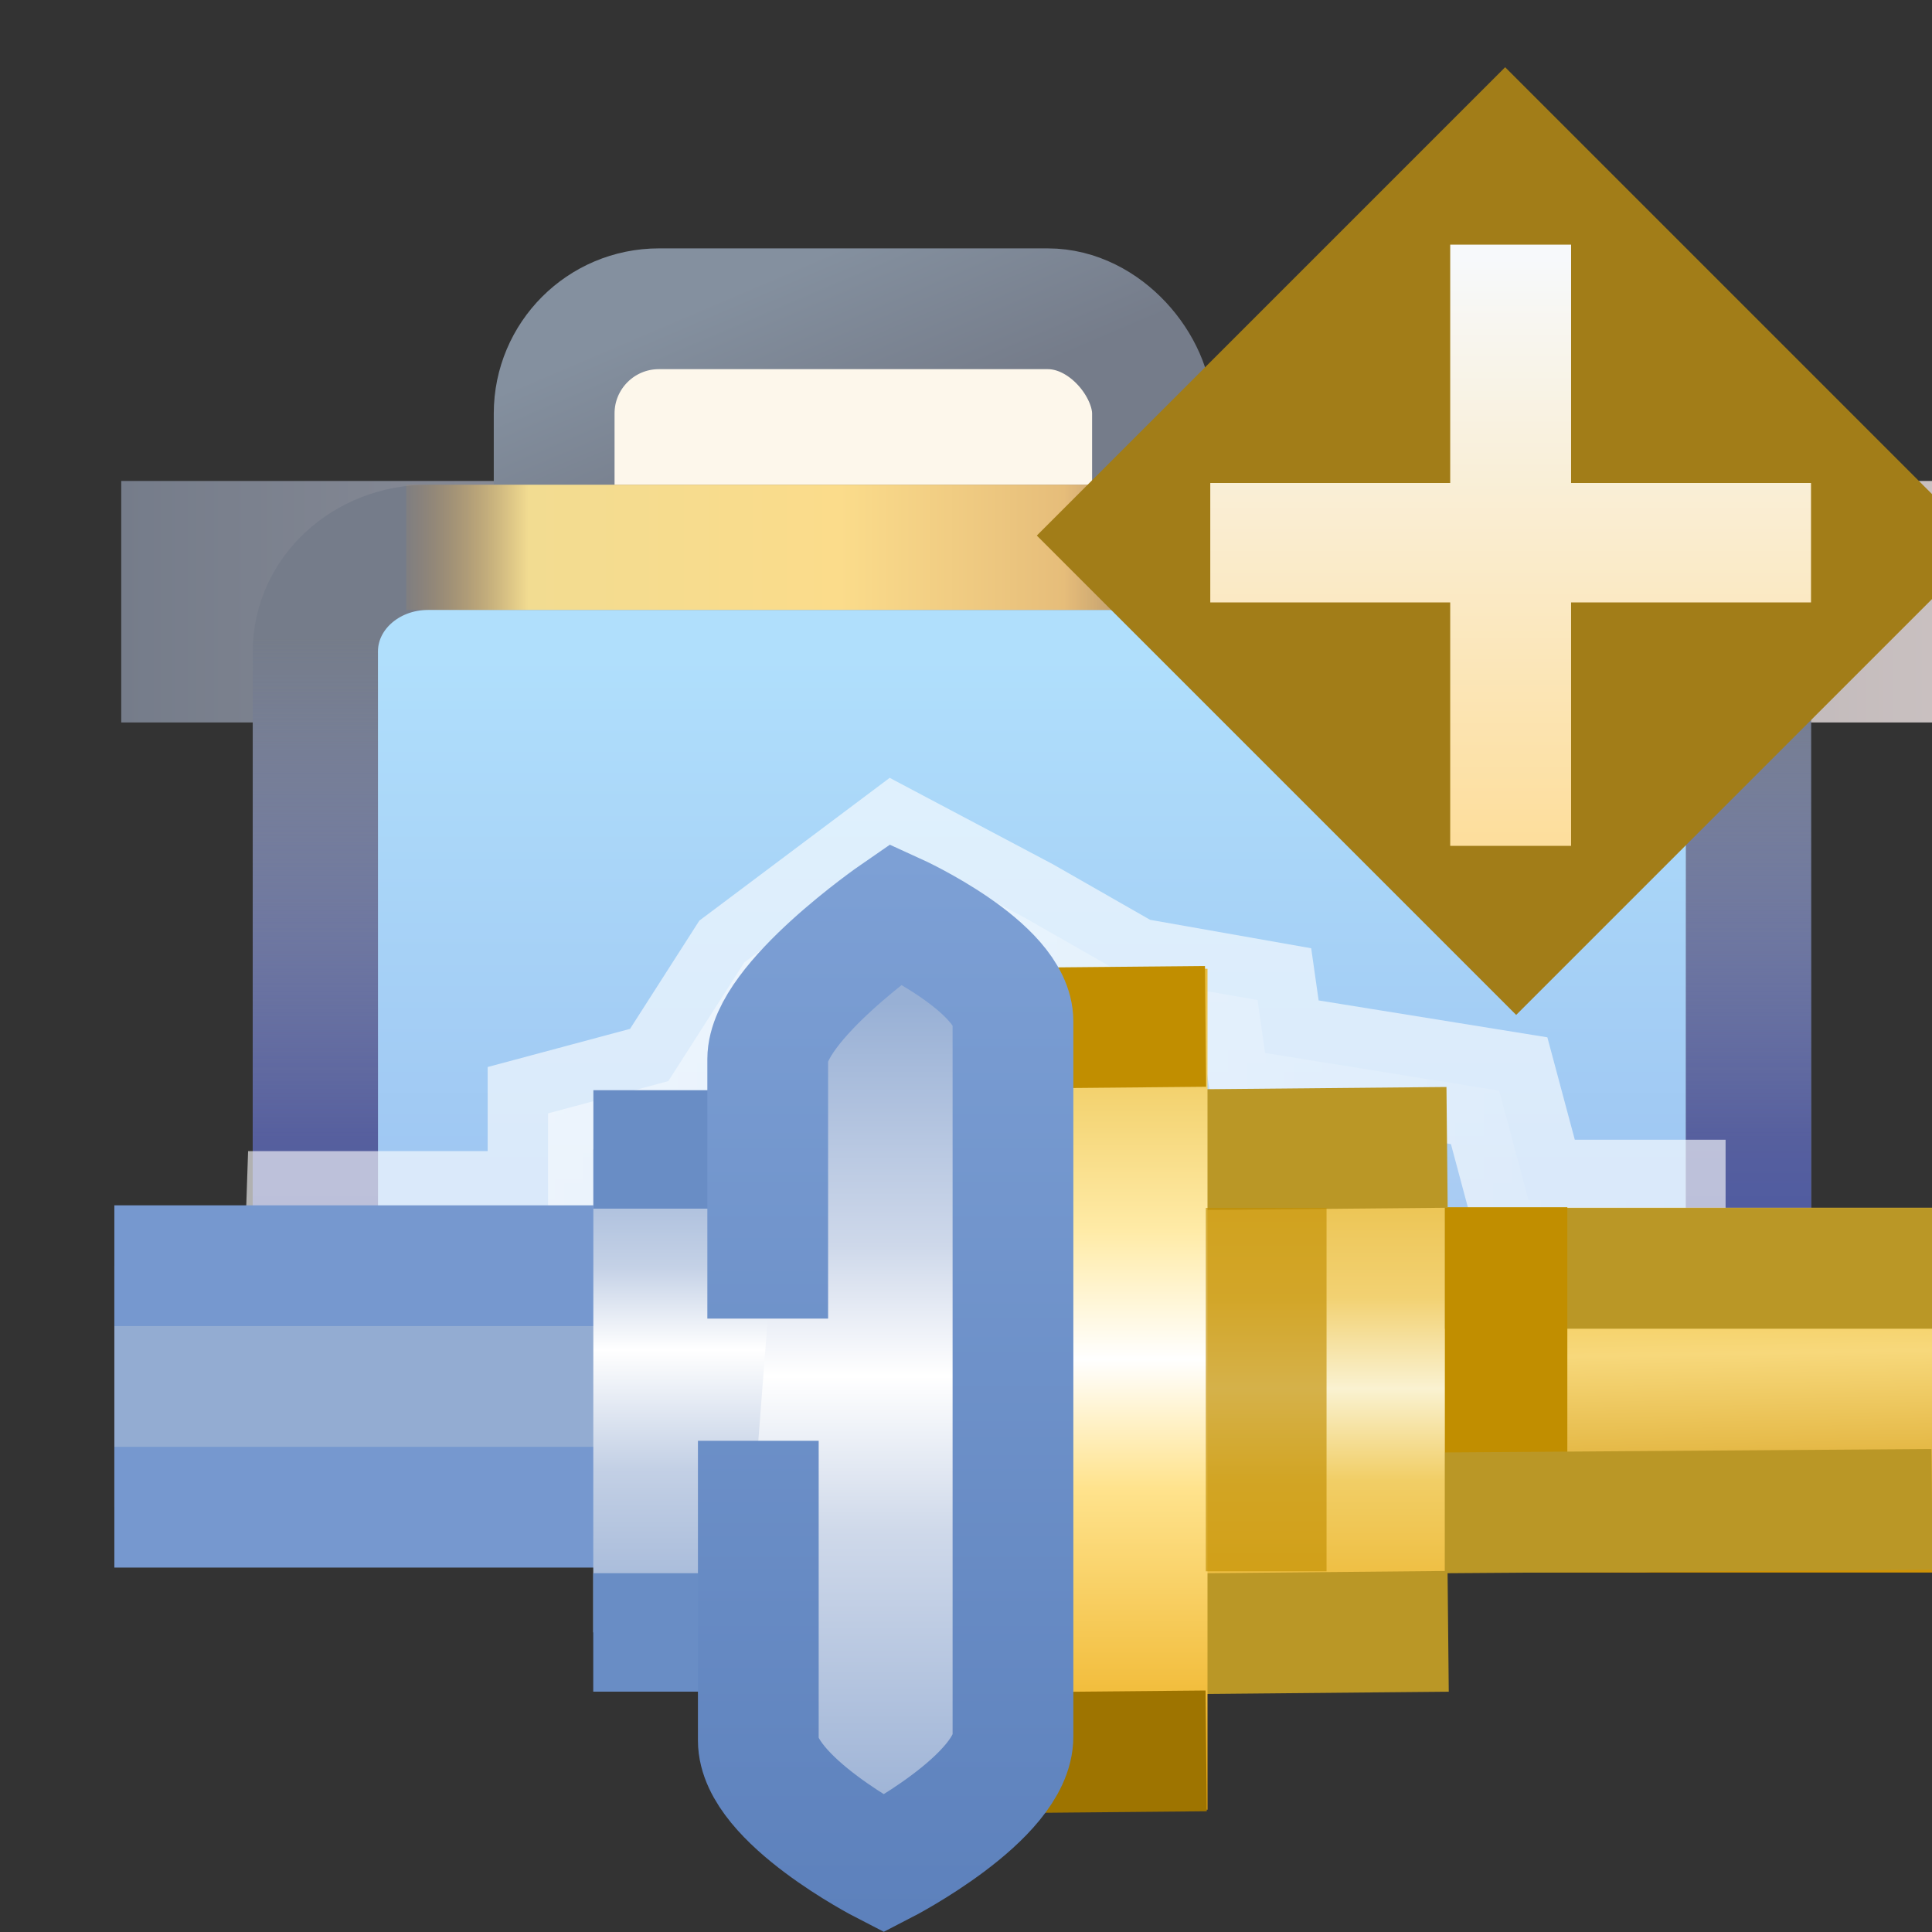 <?xml version="1.0" encoding="UTF-8" standalone="no"?>
<!-- Created with Inkscape (http://www.inkscape.org/) -->

<svg
   xmlns:dc="http://purl.org/dc/elements/1.1/"
   xmlns:cc="http://creativecommons.org/ns#"
   xmlns:rdf="http://www.w3.org/1999/02/22-rdf-syntax-ns#"
   xmlns:svg="http://www.w3.org/2000/svg"
   xmlns="http://www.w3.org/2000/svg"
   xmlns:xlink="http://www.w3.org/1999/xlink"
   xmlns:sodipodi="http://sodipodi.sourceforge.net/DTD/sodipodi-0.dtd"
   xmlns:inkscape="http://www.inkscape.org/namespaces/inkscape"
   width="16"
   height="16"
   id="svg2"
   version="1.1"
   inkscape:version="0.91 r13725"
   sodipodi:docname="newpprj_wiz.svg">
  <rect width="100%" height="100%" fill="#333333" stroke="none"/>
  <defs
     id="defs4">
    <linearGradient
       inkscape:collect="always"
       id="linearGradient4394">
      <stop
         style="stop-color:#ffffff;stop-opacity:1;"
         offset="0"
         id="stop4396" />
      <stop
         style="stop-color:#ffffff;stop-opacity:0;"
         offset="1"
         id="stop4398" />
    </linearGradient>
    <linearGradient
       id="linearGradient4284">
      <stop
         id="stop4286"
         offset="0"
         style="stop-color:#6588c1;stop-opacity:0" />
      <stop
         style="stop-color:#becce3;stop-opacity:1"
         offset="0.5"
         id="stop4288" />
      <stop
         id="stop4290"
         offset="1"
         style="stop-color:#809dcb;stop-opacity:0" />
    </linearGradient>
    <linearGradient
       id="linearGradient10448-9-7-0-5">
      <stop
         style="stop-color:#cf9307;stop-opacity:1"
         offset="0"
         id="stop10450-3-5-6-7" />
      <stop
         id="stop10456-4-1-5-3"
         offset="0.5"
         style="stop-color:#f7d87b;stop-opacity:1" />
      <stop
         style="stop-color:#ebb313;stop-opacity:1"
         offset="1"
         id="stop10452-22-7-8-4" />
    </linearGradient>
    <linearGradient
       id="linearGradient10440-1-0-0-3">
      <stop
         style="stop-color:#ae7603;stop-opacity:1;"
         offset="0"
         id="stop10442-43-2-0-9" />
      <stop
         id="stop10521-1-2-5-3"
         offset="0.5"
         style="stop-color:#e8d8a3;stop-opacity:1" />
      <stop
         style="stop-color:#bb9221;stop-opacity:1"
         offset="1"
         id="stop10444-3-4-0-4" />
    </linearGradient>
    <linearGradient
       id="linearGradient10748-8">
      <stop
         id="stop10750-5"
         offset="0"
         style="stop-color:#ecac18;stop-opacity:1" />
      <stop
         style="stop-color:#f1ce66;stop-opacity:1"
         offset="0.25"
         id="stop10752-8" />
      <stop
         style="stop-color:#f6e5a6;stop-opacity:1"
         offset="0.5"
         id="stop10754-8" />
      <stop
         id="stop10756-4"
         offset="0.75"
         style="stop-color:#f1cf6c;stop-opacity:1" />
      <stop
         id="stop10758-7"
         offset="1"
         style="stop-color:#e5b630;stop-opacity:1" />
    </linearGradient>
    <linearGradient
       id="linearGradient10440-1-3-4">
      <stop
         style="stop-color:#ae7603;stop-opacity:1;"
         offset="0"
         id="stop10442-43-0-5" />
      <stop
         id="stop10521-1-4-7"
         offset="0.5"
         style="stop-color:#e8d8a3;stop-opacity:1" />
      <stop
         style="stop-color:#bb9221;stop-opacity:1"
         offset="1"
         id="stop10444-3-2-0" />
    </linearGradient>
    <linearGradient
       id="linearGradient10448-90">
      <stop
         style="stop-color:#ecac18;stop-opacity:1"
         offset="0"
         id="stop10450-0" />
      <stop
         id="stop10458-2"
         offset="0.25"
         style="stop-color:#ffe38d;stop-opacity:1" />
      <stop
         id="stop10456-96"
         offset="0.5"
         style="stop-color:#fdf5d2;stop-opacity:1" />
      <stop
         style="stop-color:#ffeba7;stop-opacity:1"
         offset="0.75"
         id="stop10460-3" />
      <stop
         style="stop-color:#e5b630;stop-opacity:1"
         offset="1"
         id="stop10452-1" />
    </linearGradient>
    <linearGradient
       id="linearGradient10440-18">
      <stop
         style="stop-color:#ae7603;stop-opacity:1;"
         offset="0"
         id="stop10442-8" />
      <stop
         id="stop10521-7"
         offset="0.5"
         style="stop-color:#e8d8a3;stop-opacity:1" />
      <stop
         style="stop-color:#bb9221;stop-opacity:1"
         offset="1"
         id="stop10444-0" />
    </linearGradient>
    <linearGradient
       id="linearGradient10414-9">
      <stop
         style="stop-color:#5078b9;stop-opacity:1;"
         offset="0"
         id="stop10416-3" />
      <stop
         id="stop10422-8"
         offset="0.5"
         style="stop-color:#6d8cbd;stop-opacity:1" />
      <stop
         style="stop-color:#5f88c9;stop-opacity:1"
         offset="1"
         id="stop10418-4" />
    </linearGradient>
    <linearGradient
       id="linearGradient10432-3">
      <stop
         id="stop10434-4"
         offset="0"
         style="stop-color:#1f4d9a;stop-opacity:1" />
      <stop
         style="stop-color:#4e6da1;stop-opacity:1"
         offset="0.5"
         id="stop10436-2" />
      <stop
         id="stop10438-9"
         offset="1"
         style="stop-color:#567ebc;stop-opacity:1" />
    </linearGradient>
    <linearGradient
       id="linearGradient10157-6">
      <stop
         style="stop-color:#6588c1;stop-opacity:1"
         offset="0"
         id="stop10159-5" />
      <stop
         id="stop10165-9"
         offset="0.5"
         style="stop-color:#becce3;stop-opacity:1" />
      <stop
         style="stop-color:#809dcb;stop-opacity:1"
         offset="1"
         id="stop10161-55" />
    </linearGradient>
    <linearGradient
       id="linearGradient10396-5">
      <stop
         style="stop-color:#1b3e79;stop-opacity:1;"
         offset="0"
         id="stop10398-7" />
      <stop
         id="stop10404-9"
         offset="0.5"
         style="stop-color:#728fbf;stop-opacity:1" />
      <stop
         style="stop-color:#1f4d9a;stop-opacity:1"
         offset="1"
         id="stop10400-9" />
    </linearGradient>
    <linearGradient
       id="linearGradient10157-2-5">
      <stop
         style="stop-color:#6588c1;stop-opacity:1"
         offset="0"
         id="stop10159-8-3" />
      <stop
         id="stop10165-3-9"
         offset="0.5"
         style="stop-color:#becce3;stop-opacity:1" />
      <stop
         style="stop-color:#809dcb;stop-opacity:1"
         offset="1"
         id="stop10161-5-0" />
    </linearGradient>
    <linearGradient
       id="linearGradient10149-6-5-4">
      <stop
         style="stop-color:#1f4d9a;stop-opacity:1"
         offset="0"
         id="stop10151-5-7-2" />
      <stop
         id="stop10394-3"
         offset="0.5"
         style="stop-color:#b9c7df;stop-opacity:1" />
      <stop
         style="stop-color:#567ebc;stop-opacity:1"
         offset="1"
         id="stop10153-8-1-2" />
    </linearGradient>
    <linearGradient
       gradientTransform="translate(-4.892,-0.982)"
       gradientUnits="userSpaceOnUse"
       y2="1039.34"
       x2="8.315"
       y1="1040.4"
       x1="8.315"
       id="linearGradient4212"
       xlink:href="#linearGradient4158" />
    <linearGradient
       id="linearGradient4158">
      <stop
         id="stop4160"
         offset="0"
         style="stop-color:#fdae35;stop-opacity:1;" />
      <stop
         id="stop4162"
         offset="1"
         style="stop-color:#fef0db;stop-opacity:1" />
    </linearGradient>
    <linearGradient
       inkscape:collect="always"
       xlink:href="#linearGradient6281-8-0-1-6"
       id="linearGradient3093-5-2-7-0-9"
       gradientUnits="userSpaceOnUse"
       gradientTransform="matrix(2.32,0,0,2.32,10.2,1043.185)"
       x1="0.938"
       y1="4.844"
       x2="0.938"
       y2="7.549" />
    <linearGradient
       id="linearGradient6281-8-0-1-6">
      <stop
         style="stop-color:#f7f9fb;stop-opacity:1"
         offset="0"
         id="stop6283-0-2-2-1" />
      <stop
         style="stop-color:#ffd680;stop-opacity:1"
         offset="1"
         id="stop6285-5-0-9-7" />
    </linearGradient>
    <linearGradient
       id="linearGradient4772"
       inkscape:collect="always">
      <stop
         id="stop4774"
         offset="0"
         style="stop-color:#757c8a;stop-opacity:1;" />
      <stop
         id="stop4776"
         offset="1"
         style="stop-color:#c9c0c0;stop-opacity:1" />
    </linearGradient>
    <linearGradient
       id="linearGradient4830">
      <stop
         id="stop4832"
         offset="0"
         style="stop-color:#2e49b0;stop-opacity:1" />
      <stop
         style="stop-color:#565f9e;stop-opacity:1"
         offset="0.5"
         id="stop4836" />
      <stop
         id="stop4834"
         offset="1"
         style="stop-color:#8591c8;stop-opacity:0" />
    </linearGradient>
    <linearGradient
       id="linearGradient4762"
       inkscape:collect="always">
      <stop
         id="stop4764"
         offset="0"
         style="stop-color:#93b6eb;stop-opacity:1" />
      <stop
         id="stop4766"
         offset="1"
         style="stop-color:#b0dffc;stop-opacity:1" />
    </linearGradient>
    <linearGradient
       inkscape:collect="always"
       id="linearGradient3967">
      <stop
         style="stop-color:#84909f;stop-opacity:1"
         offset="0"
         id="stop3969" />
      <stop
         style="stop-color:#757c8a;stop-opacity:1"
         offset="1"
         id="stop3971" />
    </linearGradient>
    <linearGradient
       id="linearGradient3955">
      <stop
         style="stop-color:#c38536;stop-opacity:0"
         offset="0"
         id="stop3957" />
      <stop
         id="stop3959"
         offset="0.154"
         style="stop-color:#f2dc91;stop-opacity:1" />
      <stop
         id="stop3961"
         offset="0.5"
         style="stop-color:#fbdc8b;stop-opacity:1" />
      <stop
         style="stop-color:#e6bd7a;stop-opacity:1"
         offset="0.75"
         id="stop3963" />
      <stop
         style="stop-color:#ba772f;stop-opacity:0"
         offset="1"
         id="stop3965" />
    </linearGradient>
    <linearGradient
       y2="371.179"
       x2="531.093"
       y1="366.789"
       x1="529.219"
       gradientTransform="translate(-58.381,-1.484)"
       gradientUnits="userSpaceOnUse"
       id="linearGradient3939"
       xlink:href="#linearGradient3967"
       inkscape:collect="always" />
    <mask
       id="mask4917"
       maskUnits="userSpaceOnUse">
      <path
         sodipodi:nodetypes="sssssssss"
         inkscape:connector-curvature="0"
         id="path4919"
         d="m 462.776,373.229 29.116,0 c 1.454,0 2.625,1.171 2.625,2.625 l 0,18.769 c 0,1.454 -1.174,2.526 -2.625,2.625 l -29.116,1.987 c -1.451,0.099 -2.625,-1.171 -2.625,-2.625 l 0,-20.756 c 0,-1.454 1.171,-2.625 2.625,-2.625 z"
         style="fill:#ffffff;fill-opacity:1;stroke:#ffffff;stroke-width:2;stroke-linecap:round;stroke-linejoin:round;stroke-miterlimit:4;stroke-opacity:1;stroke-dashoffset:0;display:inline" />
    </mask>
    <linearGradient
       gradientTransform="translate(71.676,0)"
       gradientUnits="userSpaceOnUse"
       y2="356.287"
       x2="446.225"
       y1="356.287"
       x1="392.468"
       id="linearGradient4779"
       xlink:href="#linearGradient4772"
       inkscape:collect="always" />
    <linearGradient
       y2="373.771"
       x2="548.459"
       y1="398.988"
       x1="548.459"
       gradientTransform="matrix(1.079,0,0,0.996,-101.722,1.548)"
       gradientUnits="userSpaceOnUse"
       id="linearGradient5950"
       xlink:href="#linearGradient4830"
       inkscape:collect="always" />
    <linearGradient
       y2="373.229"
       x2="543.914"
       y1="373.229"
       x1="523.008"
       gradientTransform="matrix(1.079,0,0,0.996,-101.722,1.548)"
       gradientUnits="userSpaceOnUse"
       id="linearGradient5952"
       xlink:href="#linearGradient3955"
       inkscape:collect="always" />
    <linearGradient
       y2="374.212"
       x2="538.006"
       y1="396.223"
       x1="538.006"
       gradientTransform="matrix(1.079,0,0,0.996,-101.722,1.548)"
       gradientUnits="userSpaceOnUse"
       id="linearGradient5954"
       xlink:href="#linearGradient4762"
       inkscape:collect="always" />
    <linearGradient
       inkscape:collect="always"
       xlink:href="#linearGradient10448-9-7-0-5"
       id="linearGradient4424"
       gradientUnits="userSpaceOnUse"
       gradientTransform="matrix(0.29,0,0,0.324,-83.591,877.908)"
       x1="324.16"
       y1="529.301"
       x2="323.983"
       y2="518.282" />
    <linearGradient
       inkscape:collect="always"
       xlink:href="#linearGradient10748-8-5"
       id="linearGradient4426"
       gradientUnits="userSpaceOnUse"
       gradientTransform="matrix(0.296,0,0,0.304,-85.8,888.602)"
       x1="324.16"
       y1="532.156"
       x2="324.16"
       y2="515.539" />
    <linearGradient
       id="linearGradient10748-8-5">
      <stop
         id="stop10750-5-8"
         offset="0"
         style="stop-color:#ecac18;stop-opacity:1" />
      <stop
         style="stop-color:#f1ce66;stop-opacity:1"
         offset="0.35"
         id="stop10752-8-8" />
      <stop
         style="stop-color:#faf2d1;stop-opacity:1"
         offset="0.5"
         id="stop10754-8-9" />
      <stop
         id="stop10756-4-2"
         offset="0.65"
         style="stop-color:#f2d172;stop-opacity:1" />
      <stop
         id="stop10758-7-9"
         offset="1"
         style="stop-color:#e5b630;stop-opacity:1" />
    </linearGradient>
    <linearGradient
       inkscape:collect="always"
       xlink:href="#linearGradient10448-90-9"
       id="linearGradient4428"
       gradientUnits="userSpaceOnUse"
       gradientTransform="matrix(0.3,0,0,0.296,-89.111,892.624)"
       x1="324.16"
       y1="535.529"
       x2="324.16"
       y2="511.665" />
    <linearGradient
       id="linearGradient10448-90-9">
      <stop
         style="stop-color:#ecac18;stop-opacity:1"
         offset="0"
         id="stop10450-0-1" />
      <stop
         id="stop10458-2-4"
         offset="0.35"
         style="stop-color:#ffe38d;stop-opacity:1" />
      <stop
         id="stop10456-96-0"
         offset="0.5"
         style="stop-color:#ffffff;stop-opacity:1" />
      <stop
         style="stop-color:#ffeba7;stop-opacity:1"
         offset="0.65"
         id="stop10460-3-4" />
      <stop
         style="stop-color:#e5b630;stop-opacity:1"
         offset="1"
         id="stop10452-1-6" />
    </linearGradient>
    <linearGradient
       inkscape:collect="always"
       xlink:href="#linearGradient4322"
       id="linearGradient4328"
       x1="10.004"
       y1="1063.983"
       x2="10.004"
       y2="1059.999"
       gradientUnits="userSpaceOnUse"
       gradientTransform="matrix(0.958,0,0,1.003,15.489,-4.397)" />
    <linearGradient
       inkscape:collect="always"
       id="linearGradient4322">
      <stop
         style="stop-color:#a0b5d7;stop-opacity:1"
         offset="0"
         id="stop4324" />
      <stop
         id="stop4267"
         offset="0.308"
         style="stop-color:#c3d0e5;stop-opacity:1;" />
      <stop
         id="stop4330"
         offset="0.555"
         style="stop-color:#ffffff;stop-opacity:1" />
      <stop
         style="stop-color:#c4d1e6;stop-opacity:1;"
         offset="0.727"
         id="stop4265" />
      <stop
         style="stop-color:#98b0d5;stop-opacity:1"
         offset="1"
         id="stop4326" />
    </linearGradient>
    <linearGradient
       inkscape:collect="always"
       xlink:href="#linearGradient4285"
       id="linearGradient4291"
       x1="11.923"
       y1="1075.399"
       x2="11.923"
       y2="1068.859"
       gradientUnits="userSpaceOnUse"
       gradientTransform="translate(14.668,-11.178)" />
    <linearGradient
       inkscape:collect="always"
       id="linearGradient4285">
      <stop
         style="stop-color:#a0b5d7;stop-opacity:1"
         offset="0"
         id="stop4287" />
      <stop
         id="stop4263"
         offset="0.332"
         style="stop-color:#cfd9ea;stop-opacity:1;" />
      <stop
         id="stop4293"
         offset="0.527"
         style="stop-color:#ffffff;stop-opacity:1" />
      <stop
         style="stop-color:#ced8ea;stop-opacity:1;"
         offset="0.692"
         id="stop4261" />
      <stop
         style="stop-color:#98b0d5;stop-opacity:1"
         offset="1"
         id="stop4289" />
    </linearGradient>
    <linearGradient
       inkscape:collect="always"
       xlink:href="#linearGradient4295"
       id="linearGradient4301"
       x1="13.426"
       y1="1067.665"
       x2="13.426"
       y2="1076.416"
       gradientUnits="userSpaceOnUse"
       gradientTransform="translate(14.668,-11.178)" />
    <linearGradient
       inkscape:collect="always"
       id="linearGradient4295">
      <stop
         style="stop-color:#7da0d5;stop-opacity:1"
         offset="0"
         id="stop4297" />
      <stop
         style="stop-color:#5d81bc;stop-opacity:1"
         offset="1"
         id="stop4299" />
    </linearGradient>
    <linearGradient
       inkscape:collect="always"
       xlink:href="#linearGradient4394"
       id="linearGradient4400"
       x1="458.764"
       y1="385.221"
       x2="496.097"
       y2="385.221"
       gradientUnits="userSpaceOnUse"
       gradientTransform="translate(0,1.135)" />
  </defs>
  <sodipodi:namedview
     id="base"
     pagecolor="#ffffff"
     bordercolor="#666666"
     borderopacity="1.0"
     inkscape:pageopacity="0.0"
     inkscape:pageshadow="2"
     inkscape:zoom="8"
     inkscape:cx="9.9805674"
     inkscape:cy="11.346689"
     inkscape:document-units="px"
     inkscape:current-layer="layer1"
     showgrid="false"
     inkscape:window-width="1071"
     inkscape:window-height="705"
     inkscape:window-x="1092"
     inkscape:window-y="702"
     inkscape:window-maximized="0"
     inkscape:snap-global="false">
    <inkscape:grid
       type="xygrid"
       id="grid4210" />
  </sodipodi:namedview>
  <g
     inkscape:label="Layer 1"
     inkscape:groupmode="layer"
     id="layer1"
     style="display:inline"
     transform="translate(0,-1036.362)">
    <g
       style="display:inline"
       id="layer1-7"
       inkscape:label="Layer 1"
       transform="translate(1.02,1.995)">
      <g
         id="g13862"
         style="display:inline"
         transform="matrix(0.279,0,0,0.279,-129.512,939.946)">
        <rect
           y="352.703"
           x="464.144"
           height="7.168"
           width="53.757"
           id="rect3978"
           style="fill:url(#linearGradient4779);fill-opacity:1;stroke:none" />
        <g
           id="g13813"
           transform="matrix(1.184,0,0,1.184,-75.612,-85.237)">
          <rect
             ry="2.625"
             rx="2.625"
             y="365.565"
             x="466.728"
             height="16.625"
             width="15"
             id="rect13693-3"
             style="display:inline;fill:#fdf7eb;fill-opacity:1;stroke:url(#linearGradient3939);stroke-width:3.028;stroke-linecap:round;stroke-linejoin:round;stroke-miterlimit:4;stroke-dasharray:none;stroke-dashoffset:0;stroke-opacity:1" />
          <path
             sodipodi:nodetypes="sssssssss"
             inkscape:connector-curvature="0"
             id="rect13693"
             d="m 463.574,371.545 30.264,0 c 1.569,0 2.833,1.166 2.833,2.614 l 0,18.905 c 0,1.448 -1.263,2.63 -2.833,2.614 l -30.264,-0.306 c -1.569,-0.016 -2.833,-1.166 -2.833,-2.614 l 0,-18.599 c 0,-1.448 1.263,-2.614 2.833,-2.614 z"
             style="fill:url(#linearGradient5954);fill-opacity:1;stroke:#757c8a;stroke-width:3.139;stroke-linecap:round;stroke-linejoin:round;stroke-miterlimit:4;stroke-dasharray:none;stroke-dashoffset:0;stroke-opacity:1" />
          <path
             sodipodi:nodetypes="cc"
             inkscape:connector-curvature="0"
             id="path13797"
             d="m 463.019,371.545 21.105,0"
             style="fill:none;stroke:url(#linearGradient5952);stroke-width:3.139;stroke-linecap:butt;stroke-linejoin:miter;stroke-miterlimit:4;stroke-dasharray:none;stroke-opacity:1" />
          <g
             mask="url(#mask4917)"
             id="g4914" />
          <path
             sodipodi:nodetypes="cssssssssc"
             inkscape:connector-curvature="0"
             id="rect13693-8"
             d="m 463.574,371.545 30.264,0 c 1.569,0 2.833,1.166 2.833,2.614 l 0,18.693 c 0,1.448 -1.263,2.619 -2.833,2.614 l -30.264,-0.094 c -1.569,-0.005 -2.833,-1.166 -2.833,-2.614 l 0,-18.599 c 0,-1.448 1.263,-2.614 2.833,-2.614 z"
             style="display:inline;fill:none;stroke:url(#linearGradient5950);stroke-width:3.139;stroke-linecap:round;stroke-linejoin:round;stroke-miterlimit:4;stroke-dasharray:none;stroke-dashoffset:0;stroke-opacity:1" />
          <path
             style="opacity:0.616;fill:url(#linearGradient4400);fill-opacity:1;fill-rule:evenodd;stroke:#ffffff;stroke-width:3.028px;stroke-linecap:butt;stroke-linejoin:miter;stroke-opacity:1"
             d="m 460.519,388.196 6.056,0 0,-2.46 3.014,-0.808 1.906,-2.977 3.785,-2.839 3.217,1.703 2.649,1.514 3.217,0.568 0.189,1.325 5.867,0.946 0.735,2.743 3.428,0 0,5.962 -34.253,0 z"
             id="path4388"
             inkscape:connector-curvature="0" />
        </g>
      </g>
    </g>
    <g
       transform="translate(-0.461,-15.921)"
       style="display:inline"
       id="g4293">
      <rect
         transform="matrix(-0.707,-0.707,0.707,-0.707,0,0)"
         y="-740.411"
         x="-758.823"
         height="4.454"
         width="4.583"
         id="rect3910"
         style="display:inline;fill:#a27d18;fill-opacity:1;stroke:#a27d18;stroke-width:1.032;stroke-miterlimit:4;stroke-dasharray:none;stroke-opacity:1" />
      <path
         style="display:inline;fill:url(#linearGradient3093-5-2-7-0-9);fill-opacity:1;stroke:none"
         d="m 12.471,1054.309 1.001,0 0,1.974 1.987,0 0,0.989 -1.987,0 0,2.016 -1.001,0 0,-2.016 -1.987,0 0,-0.989 1.987,0 z"
         id="path5581-5-5"
         inkscape:connector-curvature="0"
         sodipodi:nodetypes="ccccccccccccc" />
    </g>
    <g
       transform="translate(-19.16,-13.023)"
       style="display:inline"
       id="g3537">
      <rect
         style="display:inline;fill:url(#linearGradient4424);fill-opacity:1;stroke:none;stroke-width:1.5;stroke-linecap:round;stroke-linejoin:round;stroke-miterlimit:4;stroke-dasharray:none;stroke-dashoffset:0;stroke-opacity:1"
         id="rect10007-0-74-2-7-6-6"
         width="6.88"
         height="3.021"
         x="8.155"
         y="1046.352"
         rx="0"
         ry="0"
         transform="translate(20.125,13.035)" />
      <path
         sodipodi:nodetypes="ccccc"
         style="color:#000000;font-style:normal;font-variant:normal;font-weight:normal;font-stretch:normal;font-size:medium;line-height:normal;font-family:sans-serif;text-indent:0;text-align:start;text-decoration:none;text-decoration-line:none;text-decoration-style:solid;text-decoration-color:#000000;letter-spacing:normal;word-spacing:normal;text-transform:none;direction:ltr;block-progression:tb;writing-mode:lr-tb;baseline-shift:baseline;text-anchor:start;white-space:normal;clip-rule:nonzero;display:inline;overflow:visible;visibility:visible;opacity:1;isolation:auto;mix-blend-mode:normal;color-interpolation:sRGB;color-interpolation-filters:linearRGB;solid-color:#000000;solid-opacity:1;fill:#ba9726;fill-opacity:1;fill-rule:evenodd;stroke:none;stroke-width:1px;stroke-linecap:butt;stroke-linejoin:miter;stroke-miterlimit:4;stroke-dasharray:none;stroke-dashoffset:0;stroke-opacity:1;color-rendering:auto;image-rendering:auto;shape-rendering:auto;text-rendering:auto;enable-background:accumulate"
         d="m 10.666,1046.354 0,1 4.376,0 0,-1 z"
         id="path4313-8-8-5"
         inkscape:connector-curvature="0"
         transform="translate(20.125,13.035)" />
      <path
         style="color:#000000;font-style:normal;font-variant:normal;font-weight:normal;font-stretch:normal;font-size:medium;line-height:normal;font-family:sans-serif;text-indent:0;text-align:start;text-decoration:none;text-decoration-line:none;text-decoration-style:solid;text-decoration-color:#000000;letter-spacing:normal;word-spacing:normal;text-transform:none;direction:ltr;block-progression:tb;writing-mode:lr-tb;baseline-shift:baseline;text-anchor:start;white-space:normal;clip-rule:nonzero;display:inline;overflow:visible;visibility:visible;opacity:1;isolation:auto;mix-blend-mode:normal;color-interpolation:sRGB;color-interpolation-filters:linearRGB;solid-color:#000000;solid-opacity:1;fill:#c18e00;fill-opacity:1;fill-rule:evenodd;stroke:none;stroke-width:0.949px;stroke-linecap:butt;stroke-linejoin:miter;stroke-miterlimit:4;stroke-dasharray:none;stroke-dashoffset:0;stroke-opacity:1;color-rendering:auto;image-rendering:auto;shape-rendering:auto;text-rendering:auto;enable-background:accumulate"
         d="m 10.999,1046.348 0,3.019 1.016,0 0,-3.019 z"
         id="path4313-8-8-7-4"
         inkscape:connector-curvature="0"
         sodipodi:nodetypes="ccccc"
         transform="translate(20.125,13.035)" />
      <path
         sodipodi:nodetypes="ccccc"
         style="color:#000000;font-style:normal;font-variant:normal;font-weight:normal;font-stretch:normal;font-size:medium;line-height:normal;font-family:sans-serif;text-indent:0;text-align:start;text-decoration:none;text-decoration-line:none;text-decoration-style:solid;text-decoration-color:#000000;letter-spacing:normal;word-spacing:normal;text-transform:none;direction:ltr;block-progression:tb;writing-mode:lr-tb;baseline-shift:baseline;text-anchor:start;white-space:normal;clip-rule:nonzero;display:inline;overflow:visible;visibility:visible;opacity:1;isolation:auto;mix-blend-mode:normal;color-interpolation:sRGB;color-interpolation-filters:linearRGB;solid-color:#000000;solid-opacity:1;fill:#ba9726;fill-opacity:1;fill-rule:evenodd;stroke:none;stroke-width:1px;stroke-linecap:butt;stroke-linejoin:miter;stroke-miterlimit:4;stroke-dasharray:none;stroke-dashoffset:0;stroke-opacity:1;color-rendering:auto;image-rendering:auto;shape-rendering:auto;text-rendering:auto;enable-background:accumulate"
         d="m 15.03,1048.35 -4.38,0.031 0.01,1 4.38,-0.031 z"
         id="path4313-5-1-8-9"
         inkscape:connector-curvature="0"
         transform="translate(20.125,13.035)" />
      <rect
         style="display:inline;fill:url(#linearGradient4426);fill-opacity:1;stroke:none;stroke-width:1.5;stroke-linecap:round;stroke-linejoin:round;stroke-miterlimit:4;stroke-dasharray:none;stroke-dashoffset:0;stroke-opacity:1"
         id="rect10007-0-74-2-7-0"
         width="3.186"
         height="4.965"
         x="7.814"
         y="1045.373"
         rx="0"
         ry="0"
         transform="translate(20.125,13.035)" />
      <path
         style="color:#000000;font-style:normal;font-variant:normal;font-weight:normal;font-stretch:normal;font-size:medium;line-height:normal;font-family:sans-serif;text-indent:0;text-align:start;text-decoration:none;text-decoration-line:none;text-decoration-style:solid;text-decoration-color:#000000;letter-spacing:normal;word-spacing:normal;text-transform:none;direction:ltr;block-progression:tb;writing-mode:lr-tb;baseline-shift:baseline;text-anchor:start;white-space:normal;clip-rule:nonzero;display:inline;overflow:visible;visibility:visible;opacity:1;isolation:auto;mix-blend-mode:normal;color-interpolation:sRGB;color-interpolation-filters:linearRGB;solid-color:#000000;solid-opacity:1;fill:#ba9726;fill-opacity:1;fill-rule:evenodd;stroke:none;stroke-width:1px;stroke-linecap:butt;stroke-linejoin:miter;stroke-miterlimit:4;stroke-dasharray:none;stroke-dashoffset:0;stroke-opacity:1;color-rendering:auto;image-rendering:auto;shape-rendering:auto;text-rendering:auto;enable-background:accumulate"
         d="m 11.023,1049.36 -3.359,0.031 0.01,1 3.359,-0.031 -0.01,-1 z"
         id="path4313-5-1-2"
         inkscape:connector-curvature="0"
         transform="translate(20.125,13.035)" />
      <path
         style="color:#000000;font-style:normal;font-variant:normal;font-weight:normal;font-stretch:normal;font-size:medium;line-height:normal;font-family:sans-serif;text-indent:0;text-align:start;text-decoration:none;text-decoration-line:none;text-decoration-style:solid;text-decoration-color:#000000;letter-spacing:normal;word-spacing:normal;text-transform:none;direction:ltr;block-progression:tb;writing-mode:lr-tb;baseline-shift:baseline;text-anchor:start;white-space:normal;clip-rule:nonzero;display:inline;overflow:visible;visibility:visible;opacity:1;isolation:auto;mix-blend-mode:normal;color-interpolation:sRGB;color-interpolation-filters:linearRGB;solid-color:#000000;solid-opacity:1;fill:#ba9726;fill-opacity:1;fill-rule:evenodd;stroke:none;stroke-width:1px;stroke-linecap:butt;stroke-linejoin:miter;stroke-miterlimit:4;stroke-dasharray:none;stroke-dashoffset:0;stroke-opacity:1;color-rendering:auto;image-rendering:auto;shape-rendering:auto;text-rendering:auto;enable-background:accumulate"
         d="m 11.014,1045.352 -3.359,0.031 0.01,1 3.359,-0.031 -0.01,-1 z"
         id="path4313-8-0"
         inkscape:connector-curvature="0"
         transform="translate(20.125,13.035)" />
      <rect
         style="display:inline;fill:url(#linearGradient4428);fill-opacity:1;stroke:none;stroke-width:1.502;stroke-linecap:round;stroke-linejoin:round;stroke-miterlimit:4;stroke-dasharray:none;stroke-dashoffset:0;stroke-opacity:1"
         id="rect10007-0-74-2-0"
         width="3.296"
         height="6.964"
         x="5.739"
         y="1044.373"
         rx="0"
         ry="0"
         transform="translate(20.125,13.035)" />
      <path
         style="color:#000000;font-style:normal;font-variant:normal;font-weight:normal;font-stretch:normal;font-size:medium;line-height:normal;font-family:sans-serif;text-indent:0;text-align:start;text-decoration:none;text-decoration-line:none;text-decoration-style:solid;text-decoration-color:#000000;letter-spacing:normal;word-spacing:normal;text-transform:none;direction:ltr;block-progression:tb;writing-mode:lr-tb;baseline-shift:baseline;text-anchor:start;white-space:normal;clip-rule:nonzero;display:inline;overflow:visible;visibility:visible;opacity:1;isolation:auto;mix-blend-mode:normal;color-interpolation:sRGB;color-interpolation-filters:linearRGB;solid-color:#000000;solid-opacity:1;fill:#c18e00;fill-opacity:1;fill-rule:evenodd;stroke:none;stroke-width:1px;stroke-linecap:butt;stroke-linejoin:miter;stroke-miterlimit:4;stroke-dasharray:none;stroke-dashoffset:0;stroke-opacity:1;color-rendering:auto;image-rendering:auto;shape-rendering:auto;text-rendering:auto;enable-background:accumulate"
         d="m 9.014,1044.35 -3.359,0.031 0.01,1 3.359,-0.031 -0.01,-1 z"
         id="path4313-54"
         inkscape:connector-curvature="0"
         transform="translate(20.125,13.035)" />
      <path
         style="color:#000000;font-style:normal;font-variant:normal;font-weight:normal;font-stretch:normal;font-size:medium;line-height:normal;font-family:sans-serif;text-indent:0;text-align:start;text-decoration:none;text-decoration-line:none;text-decoration-style:solid;text-decoration-color:#000000;letter-spacing:normal;word-spacing:normal;text-transform:none;direction:ltr;block-progression:tb;writing-mode:lr-tb;baseline-shift:baseline;text-anchor:start;white-space:normal;clip-rule:nonzero;display:inline;overflow:visible;visibility:visible;opacity:1;isolation:auto;mix-blend-mode:normal;color-interpolation:sRGB;color-interpolation-filters:linearRGB;solid-color:#000000;solid-opacity:1;fill:#9e7400;fill-opacity:1;fill-rule:evenodd;stroke:none;stroke-width:1px;stroke-linecap:butt;stroke-linejoin:miter;stroke-miterlimit:4;stroke-dasharray:none;stroke-dashoffset:0;stroke-opacity:1;color-rendering:auto;image-rendering:auto;shape-rendering:auto;text-rendering:auto;enable-background:accumulate"
         d="m 9.019,1050.35 -3.359,0.031 0.01,1 3.359,-0.031 -0.01,-1 z"
         id="path4313-5-0"
         inkscape:connector-curvature="0"
         transform="translate(20.125,13.035)" />
      <path
         style="color:#000000;font-style:normal;font-variant:normal;font-weight:normal;font-stretch:normal;font-size:medium;line-height:normal;font-family:sans-serif;text-indent:0;text-align:start;text-decoration:none;text-decoration-line:none;text-decoration-style:solid;text-decoration-color:#000000;letter-spacing:normal;word-spacing:normal;text-transform:none;direction:ltr;block-progression:tb;writing-mode:lr-tb;baseline-shift:baseline;text-anchor:start;white-space:normal;clip-rule:nonzero;display:inline;overflow:visible;visibility:visible;opacity:1;isolation:auto;mix-blend-mode:normal;color-interpolation:sRGB;color-interpolation-filters:linearRGB;solid-color:#000000;solid-opacity:1;fill:#c18e00;fill-opacity:0.646;fill-rule:evenodd;stroke:none;stroke-width:0.974px;stroke-linecap:butt;stroke-linejoin:miter;stroke-miterlimit:4;stroke-dasharray:none;stroke-dashoffset:0;stroke-opacity:1;color-rendering:auto;image-rendering:auto;shape-rendering:auto;text-rendering:auto;enable-background:accumulate"
         d="m 9.021,1046.353 0,3.01 1,0 0,-3.01 z"
         id="path4313-8-8-7-8-1"
         inkscape:connector-curvature="0"
         sodipodi:nodetypes="ccccc"
         transform="translate(20.125,13.035)" />
      <g
         id="g4294"
         transform="translate(-0.044,0)">
        <path
           sodipodi:nodetypes="cccc"
           inkscape:connector-curvature="0"
           id="rect4317-3"
           d="m 20.151,1061.867 5.395,0 0,-2 -5.395,0"
           style="display:inline;opacity:1;fill:#93acd2;fill-opacity:1;stroke:#7698cf;stroke-width:1;stroke-linecap:butt;stroke-linejoin:miter;stroke-miterlimit:4;stroke-dasharray:none;stroke-opacity:1" />
        <path
           sodipodi:nodetypes="cccc"
           inkscape:connector-curvature="0"
           id="path4303"
           d="m 24.118,1058.904 2.426,0 0,4 -2.427,0"
           style="fill:url(#linearGradient4328);fill-opacity:1;fill-rule:evenodd;stroke:#698dc5;stroke-width:0.981px;stroke-linecap:butt;stroke-linejoin:miter;stroke-opacity:1" />
        <path
           sodipodi:nodetypes="cscssccc"
           inkscape:connector-curvature="0"
           id="path4274"
           d="m 25.562,1060.305 0,-2.149 c 0,-0.471 1.062,-1.203 1.062,-1.203 0,0 0.969,0.441 0.969,0.891 l 0,5.922 c 0,0.504 -1.07,1.055 -1.07,1.055 0,0 -1.039,-0.534 -1.039,-1.023 l 0,-2.481"
           style="fill:url(#linearGradient4291);fill-opacity:1;fill-rule:evenodd;stroke:url(#linearGradient4301);stroke-width:1px;stroke-linecap:butt;stroke-linejoin:miter;stroke-opacity:1" />
      </g>
    </g>
  </g>
</svg>
